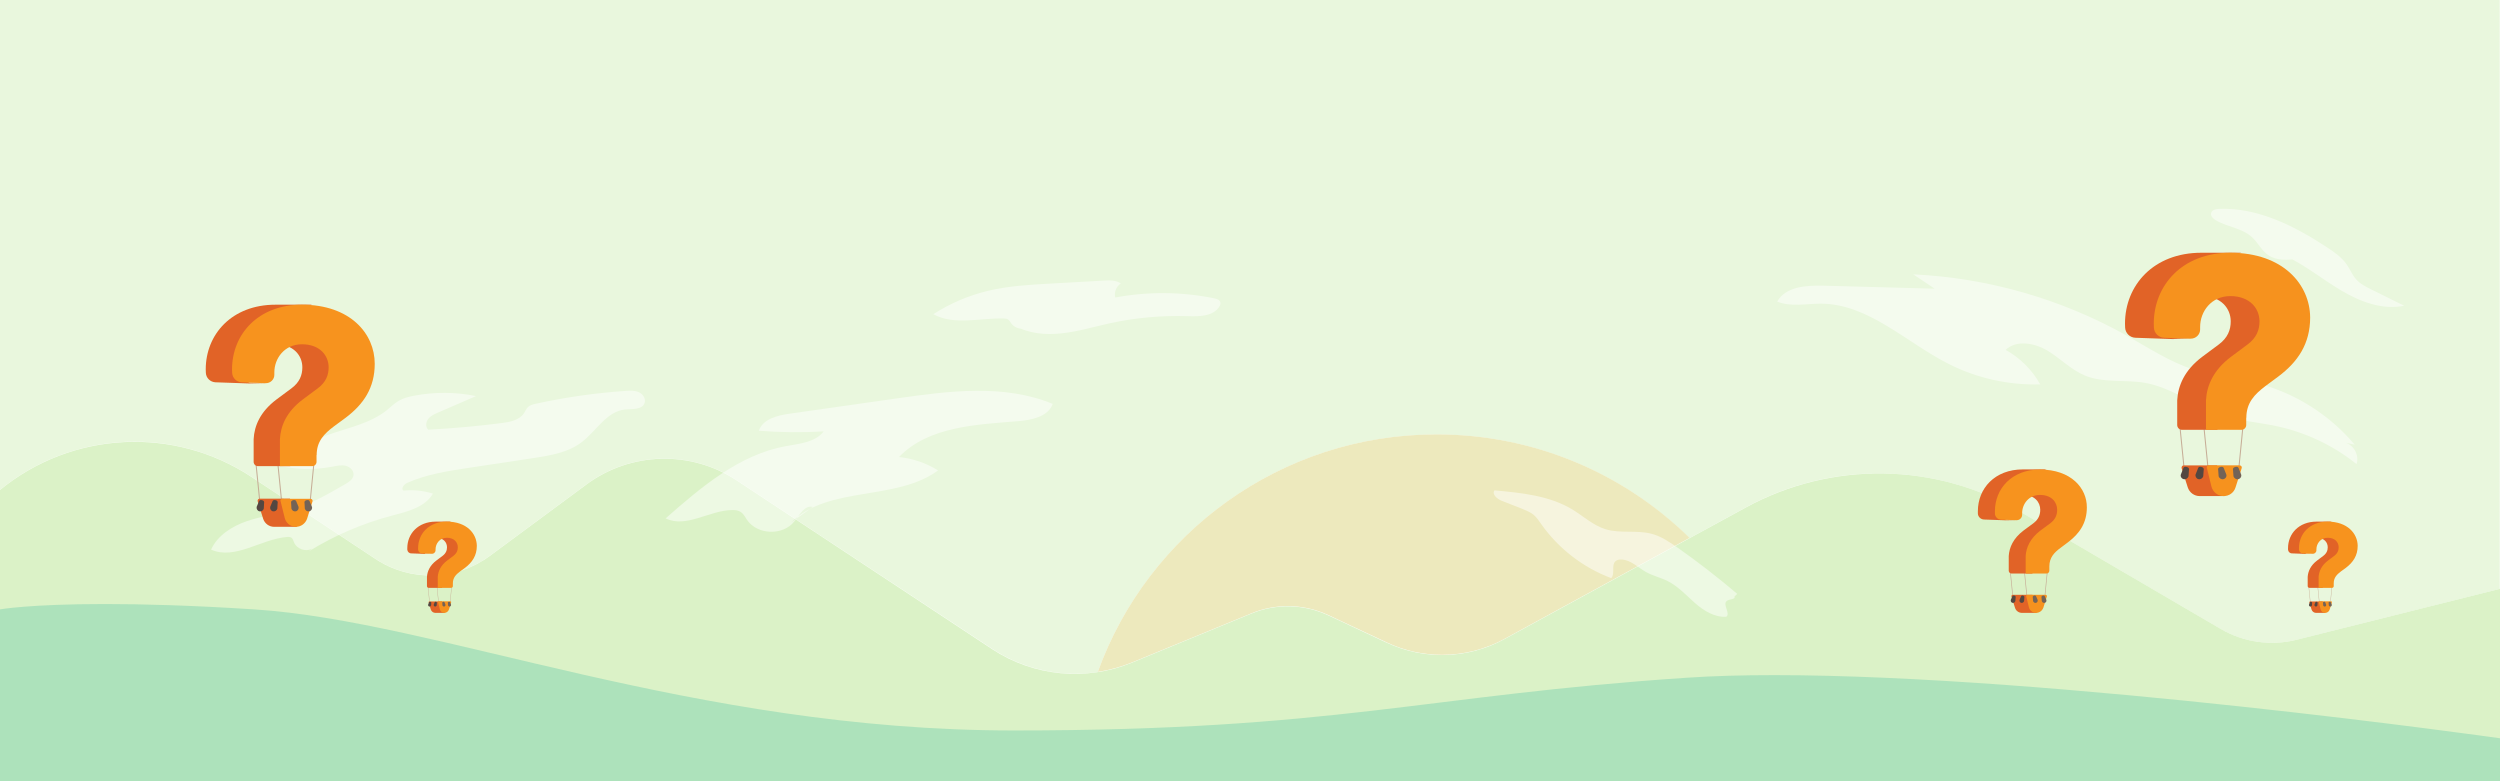 <?xml version="1.0" encoding="utf-8"?>
<!-- Generator: Adobe Illustrator 19.0.0, SVG Export Plug-In . SVG Version: 6.00 Build 0)  -->
<svg version="1.1" xmlns="http://www.w3.org/2000/svg" xmlns:xlink="http://www.w3.org/1999/xlink" x="0px" y="0px"
	 viewBox="0 0 1920 600" style="enable-background:new 0 0 1920 600;" xml:space="preserve">
<rect x="0" y="0" width="1920" height="600" fill="#333333" stroke="none"/>
<style type="text/css">
	.st0{fill:#FFFFFF;}
	.st1{fill:#E9F7DD;}
	.st2{fill:#EDE9BD;}
	.st3{fill:#DBF2C7;}
	.st4{fill:#ADE2BB;}
	.st5{opacity:0.5;}
	.st6{fill:#C6AD96;}
	.st7{fill:#E16327;}
	.st8{fill:#F6921E;}
	.st9{fill:#F7931E;}
	.st10{fill:#736357;}
	.st11{fill:#534741;}
</style>
<g id="Layer_1">
</g>
<g id="Layer_2">
	<g id="XMLID_70_">
		<polyline id="XMLID_75_" class="st0" points="1920,0 0,0 0,600 1920,600 1920,0 		"/>
		<path id="XMLID_77_" class="st1" d="M1920,0H0v600h1920h-540.1l0,0H826.8l0,0H0V376.2c29.9-24.5,66.6-37,103.4-37
			c31.2,0,62.6,9,89.9,27.1l95.1,62.9c12.8,8.5,27.5,12.7,42.2,12.7c16,0,32-5,45.5-15l74.4-55c17.7-13.1,38.7-19.7,59.8-19.7
			c19.3,0,38.5,5.5,55.4,16.6L762,498.3c19.2,12.6,41.3,19.1,63.6,19.1c5.8,0,11.7-0.4,17.5-1.3c38.6-106.4,140.5-182.4,260.2-182.4
			c75.7,0,144.3,30.4,194.2,79.6l43.2-23.6c32-17.5,67.3-26.2,102.5-26.1c37.4,0,74.8,9.8,108.1,29.3l154.1,90.1
			c12.1,7.1,25.7,10.7,39.4,10.7c6.3,0,12.7-0.8,18.9-2.3l156.1-39.1V0"/>
		<path id="XMLID_78_" class="st2" d="M1103.3,333.6c-119.7,0-221.7,76-260.2,182.4c9-1.4,17.8-3.8,26.4-7.3l91.7-37.7
			c8.9-3.7,18.4-5.5,27.9-5.5c10.6,0,21.3,2.3,31.1,6.9l45.1,21.1c13.4,6.3,27.9,9.4,42.3,9.4c16.5,0,32.9-4.1,47.8-12.2l142.2-77.6
			C1247.6,364,1179,333.6,1103.3,333.6"/>
		<path id="XMLID_79_" class="st3" d="M1920,452.2l-156.1,39.1c-19.8,5-40.8,2-58.4-8.3l-154.1-90.1
			c-64.8-37.9-144.8-39.1-210.7-3.1l-185.4,101.1c-27.9,15.2-61.3,16.2-90.1,2.8l-45.1-21.1c-18.6-8.7-40-9.2-59-1.4l-91.7,37.7
			c-35.4,14.5-75.6,10.6-107.5-10.4L565.7,368.9c-35.2-23.2-81.2-22-115.2,3.1l-74.4,55c-25.9,19.1-60.9,20-87.7,2.3l-95.1-62.9
			c-59.6-39.5-138-35.4-193.3,9.9V600h1920V452.2"/>
		<path id="XMLID_80_" class="st4" d="M80.5,463.9C22.7,463.9,0,468,0,468v132h1920v-33c0,0-341.6-48.5-557.2-48.5
			c-24.3,0-46.9,0.6-67.4,2c-201.8,13.5-269.3,40.5-516.8,40.5s-442.8-84-583.5-93C147.1,464.9,109.5,463.9,80.5,463.9"/>
	</g>
	<g id="XMLID_2_" class="st5">
		<path id="XMLID_91_" class="st0" d="M1808.4,341.5c-19.6-23.3-46.6-40.2-76.1-47.5c-15.9-4-32.5-5.3-48.1-10.3
			c-18.1-5.9-34.2-16.6-50.8-25.9c-50-28.1-106.7-44.4-164-47.1c5.5,3.7,11,7.4,16.4,11c-28.5-0.8-57.1-1.5-85.6-2.3
			c-13.1-0.3-28.9,0.7-35.3,12.2c10.5,4.3,22.3,1.6,33.6,1.6c36.5,0.2,65.2,29.6,97.7,46.1c21.7,11.1,46.3,16.6,70.7,15.9
			c-6.2-11.1-15.5-20.4-26.6-26.5c8.4-7.9,22.3-5.3,32.2,0.6c9.9,6,18.1,14.7,28.7,19.1c14.5,6,31.1,2.9,46.6,5.7
			c20.8,3.8,38.1,17.9,58.1,24.6c13.9,4.6,28.7,5.6,43,8.7c22.2,4.8,43.2,14.8,60.9,29c2.5-7-2.7-15.8-10.1-16.8"/>
	</g>
	<g id="XMLID_65_" class="st5">
		<path id="XMLID_85_" class="st0" d="M607.9,401c28.8-28.3,80-15.9,112.5-39.7c-9-5.7-19.4-9.2-30-10.3
			c22.8-23.6,59.4-24.9,92.1-27.6c10.2-0.9,22.5-3.5,26-13.2c-37.3-15.4-79.4-10-119.3-4.3c-27.6,3.9-55.1,7.9-82.7,11.8
			c-9.4,1.3-20.7,4.1-23.7,13.1c16.6,1.3,33.2,1.5,49.8,0.5c-6.4,8.4-18.4,9.4-28.9,11.3c-35.9,6.5-65.2,31.5-92.5,55.5
			c15.8,7.8,33.7-6.3,51.3-6.4c2.1,0,4.4,0.2,6.2,1.4c2.3,1.4,3.6,4,5.1,6.3c8,11.5,27.5,12.1,36.2,1.1c4-5,8-12.8,14.2-11.2"/>
	</g>
	<g id="XMLID_66_" class="st5">
		<path id="XMLID_92_" class="st0" d="M778.8,249.8c10.8,6.4,24,7.6,36.5,6.2c12.5-1.3,24.6-5,36.9-7.7c19.6-4.3,39.7-6.1,59.8-5.5
			c8.8,0.3,19.4,0.3,24.3-7.1c0.7-1.1,1.3-2.4,0.9-3.7c-0.6-1.8-2.8-2.5-4.7-2.9c-25-5.1-51-5.3-76-0.6c-1-4,0.8-8.6,4.3-10.8
			c-3.7-2.6-8.6-2.5-13.1-2.2c-13.7,0.8-27.4,1.5-41.1,2.3c-16.1,0.9-32.3,1.8-48,5.6c-14.8,3.6-29,9.6-41.8,17.9
			c16,8.8,35.7,2.8,53.9,3.3c1.2,0,2.4,0.1,3.4,0.7c1.1,0.7,1.7,1.9,2.5,3c2.1,2.9,5.8,4.5,9.4,4.1"/>
	</g>
	<g id="XMLID_67_" class="st5">
		<path id="XMLID_89_" class="st0" d="M1334.2,456.1c-14.7-12.5-30-24.4-45.8-35.5c-6.2-4.3-12.6-8.7-19.8-10.6
			c-11.5-3.1-24-0.1-35.4-3.5c-9.5-2.9-17.1-10-25.6-15.2c-17.7-10.7-39.2-12.8-59.8-14.7c-2.3,3,2,6.6,5.5,8
			c5.3,2.1,10.5,4.1,15.8,6.2c2.9,1.2,5.9,2.4,8.4,4.3c2.6,2.1,4.4,4.9,6.3,7.6c13.2,18.7,32.2,33.3,53.6,41.3
			c3.2-3.3-0.1-9.7,3.2-12.9c1.2-1.2,3-1.5,4.7-1.4c7.2,0.3,12.7,6.2,19,9.7c5.2,2.9,11.2,4.2,16.5,6.9c8,4,14.2,10.9,20.9,16.8
			s15,11.1,24,10.6c3.7-2.4-3.1-9.5,0.5-12.2c2.1-1.6,6.8-1,5.9-3.4"/>
	</g>
	<g id="XMLID_68_" class="st5">
		<path id="XMLID_93_" class="st0" d="M237.2,423.4c19.8-12.2,41.4-21.5,63.8-27.4c11.8-3.1,25.3-6.3,31.5-16.9
			c-7.3-2.3-15-3.1-22.6-2.3c-2.3-1.5,0.4-4.9,2.9-6c14.7-6.5,30.8-9,46.6-11.4c16.7-2.5,33.5-5.1,50.2-7.6c13-2,26.7-4.2,37.1-12.2
			c11.3-8.6,19.2-23.7,33.3-25.1c5.7-0.5,13.4,0.3,15.1-5.2c1-3.2-1.4-6.7-4.5-8.1s-6.6-1.2-10-1c-23.3,1.6-46.4,4.9-69.2,9.9
			c-2.1,0.5-4.3,1-5.8,2.4c-1.4,1.3-2.1,3.2-3.2,4.9c-3.6,5.3-10.7,6.7-17,7.5c-18.7,2.4-37.6,4.1-56.5,5.1c-2.3-2-1.9-5.9,0-8.3
			c1.9-2.4,4.8-3.7,7.6-4.9c9.7-4.2,19.4-8.4,29.1-12.6c-15.6-3.2-31.9-3.3-47.5-0.3c-4.2,0.8-8.3,1.8-12,4c-3.3,1.9-6,4.7-9,7.1
			c-12.7,10.2-29.4,13.4-44.7,18.8c-15,5.3-29.1,13.1-41.6,23c14.4,3.9,29.8,4.4,44.4,1.6c3.4-0.6,6.8-1.5,10.2-0.7s6.5,3.7,6.1,7.2
			c-0.4,3.2-3.5,5.3-6.3,6.9c-13,7.5-26.1,15.1-40.4,19.5c-11.5,3.6-23.7,5-35.1,8.9c-11.4,3.9-22.6,10.9-27.6,21.9
			c18.3,8.2,38.2-8,58.2-9.7c1.3-0.1,2.7-0.1,3.7,0.7c1,0.8,1.3,2.2,1.8,3.4c2,5.1,9,7.6,13.8,4.9"/>
	</g>
	<g id="XMLID_69_" class="st5">
		<path id="XMLID_83_" class="st0" d="M1754,196c15.6,7,29,18.1,43.7,26.9c14.7,8.8,32,15.4,48.7,11.9c-8.3-4.1-16.6-8.2-24.9-12.3
			c-4.4-2.2-8.9-4.4-12.1-8.1c-2.9-3.3-4.5-7.5-7-11.1c-3.9-5.7-9.7-9.7-15.5-13.5c-24.8-16.3-52.9-30.5-82.5-29.4
			c-2.6,0.1-5.7,0.8-6.3,3.3c-0.5,2.2,1.5,4.1,3.4,5.3c8.9,5.4,20.5,6.1,28.1,13.2c4.6,4.2,7.3,10.3,12.5,13.8
			c6.5,4.4,15,3.7,22.8,2.8"/>
	</g>
	<g id="XMLID_41_">
		<g id="XMLID_8_">
			<g id="XMLID_39_">
				
					<rect id="XMLID_40_" x="184.6" y="370.1" transform="matrix(9.940146e-02 0.995 -0.995 9.940146e-02 547.004 136.616)" class="st6" width="26.8" height="0.8"/>
			</g>
			<g id="XMLID_37_">
				
					<rect id="XMLID_38_" x="201.4" y="370.1" transform="matrix(9.940146e-02 0.995 -0.995 9.940146e-02 562.121 119.913)" class="st6" width="26.8" height="0.8"/>
			</g>
			<g id="XMLID_17_">
				
					<rect id="XMLID_18_" x="239.3" y="357.1" transform="matrix(0.995 9.757143e-02 -9.757143e-02 0.995 37.293 -21.62)" class="st6" width="0.8" height="26.8"/>
			</g>
			<g id="XMLID_15_">
				<path id="XMLID_16_" class="st7" d="M228,404.6h-17.5c-3.8,0-7.2-2.5-8.4-6.2l-4.2-13.4c-0.3-1,0.4-2,1.5-2h23.3L228,404.6z"/>
			</g>
			<g id="XMLID_13_">
				<path id="XMLID_14_" class="st8" d="M227.3,404.6L227.3,404.6c-4.1,0-7.6-2.8-8.6-6.7l-3.3-13.3c-0.2-0.8,0.4-1.5,1.2-1.5h21.9
					c1.1,0,1.8,1,1.5,2l-4.2,13.4C234.5,402.1,231.1,404.6,227.3,404.6z"/>
			</g>
			<g id="XMLID_11_">
				<path id="XMLID_12_" class="st7" d="M232.1,236.6l7.4-2.6h-27.9c-33.6,0-53.6,22.8-53.6,49.7c0,0.9,0,1.8,0.1,2.7
					c0.2,3.9,3.4,7,7.3,7.2l25.8,0.9l13.3-0.3l-13.5-0.4c-0.2-1.2-0.5-3.5-0.5-7.8c0-10.8,7.8-21.6,21.2-21.6
					c13.8,0,20.5,8.7,20.5,17.7c0,6-2.1,11.5-8.3,16.1l-11.7,8.7c-12.3,9.3-16.9,20.1-17.4,30.4v0c0,0.5,0,11.6,0,17.4
					c0,1.8,1.5,3.3,3.3,3.3h24.8v-8.5h0.1c0-10.4,5.5-16.3,13.6-22.3l8.7-6.4c13.8-10.4,22.3-23,22.3-41.4
					C267.6,261,255.7,243.2,232.1,236.6z"/>
			</g>
			<g id="XMLID_9_">
				<path id="XMLID_10_" class="st9" d="M231.8,234c-33.6,0-53.6,22.8-53.6,49.7c0,0.9,0,1.8,0.1,2.7c0.2,3.9,3.4,7,7.3,7.2
					l18.4,0.7c3.7,0.1,6.8-2.9,6.7-6.6c0-0.5,0-1.1,0-1.7c0-10.8,7.8-21.6,21.2-21.6c13.8,0,20.5,8.7,20.5,17.7
					c0,6-2.1,11.5-8.3,16.1l-11.7,8.7c-12.3,9.3-16.9,20.1-17.4,30.4l0,0v0c0,0.7,0,20.7,0,20.7h24.8c1.8,0,3.3-1.5,3.3-3.3v-5.2
					h0.1c0-10.4,5.5-16.3,13.6-22.3l8.7-6.4c13.8-10.4,22.3-23,22.3-41.4C287.8,256.3,269.1,234,231.8,234z"/>
			</g>
		</g>
		<path id="XMLID_7_" class="st10" d="M227.2,392.7L227.2,392.7c-1.5,0.3-3-0.6-3.4-2.1l-0.2-3.9c-0.3-1.5,0.1-2.2,1.6-2.6h0
			c1.5-0.3,2.2,0.1,2.6,1.6l1.5,3.6C229.6,390.8,228.7,392.4,227.2,392.7z"/>
		<path id="XMLID_6_" class="st10" d="M237.5,392.7L237.5,392.7c-1.5,0.3-3-0.6-3.4-2.1l-0.2-3.9c-0.3-1.5,0.1-2.2,1.6-2.6l0,0
			c1.5-0.3,2.2,0.1,2.6,1.6l1.5,3.6C240,390.8,239,392.4,237.5,392.7z"/>
		<path id="XMLID_5_" class="st11" d="M209.6,392.7L209.6,392.7c1.5,0.3,3-0.6,3.4-2.1l0.2-3.9c0.3-1.5-0.1-2.2-1.6-2.6h0
			c-1.5-0.3-2.2,0.1-2.6,1.6l-1.5,3.6C207.2,390.8,208.1,392.4,209.6,392.7z"/>
		<path id="XMLID_3_" class="st11" d="M199.2,392.7L199.2,392.7c1.5,0.3,3-0.6,3.4-2.1l0.2-3.9c0.3-1.5-0.1-2.2-1.6-2.6l0,0
			c-1.5-0.3-2.2,0.1-2.6,1.6l-1.5,3.6C196.8,390.8,197.8,392.4,199.2,392.7z"/>
	</g>
	<g id="XMLID_43_">
		<g id="XMLID_48_">
			<g id="XMLID_61_">
				
					<rect id="XMLID_62_" x="1536.2" y="448.4" transform="matrix(9.940146e-02 0.995 -0.995 9.940146e-02 1837.736 -1133.096)" class="st6" width="17.3" height="0.5"/>
			</g>
			<g id="XMLID_59_">
				
					<rect id="XMLID_60_" x="1547" y="448.4" transform="matrix(9.940146e-02 0.995 -0.995 9.940146e-02 1847.498 -1143.881)" class="st6" width="17.3" height="0.5"/>
			</g>
			<g id="XMLID_57_">
				
					<rect id="XMLID_58_" x="1571.5" y="440" transform="matrix(0.995 9.757143e-02 -9.757143e-02 0.995 51.278 -151.216)" class="st6" width="0.5" height="17.3"/>
			</g>
			<g id="XMLID_55_">
				<path id="XMLID_56_" class="st7" d="M1564.2,470.7h-11.3c-2.5,0-4.7-1.6-5.4-4l-2.7-8.6c-0.2-0.6,0.3-1.3,1-1.3h15.1
					L1564.2,470.7z"/>
			</g>
			<g id="XMLID_53_">
				<path id="XMLID_54_" class="st8" d="M1563.7,470.7L1563.7,470.7c-2.6,0-4.9-1.8-5.5-4.3l-2.1-8.6c-0.1-0.5,0.3-1,0.8-1h14.1
					c0.7,0,1.2,0.7,1,1.3l-2.7,8.6C1568.4,469.1,1566.2,470.7,1563.7,470.7z"/>
			</g>
			<g id="XMLID_51_">
				<path id="XMLID_52_" class="st7" d="M1566.8,362.2l4.8-1.7h-18c-21.7,0-34.6,14.7-34.6,32.1c0,0.6,0,1.2,0,1.8
					c0.1,2.5,2.2,4.5,4.7,4.6l16.7,0.6l8.6-0.2l-8.7-0.3c-0.2-0.8-0.3-2.3-0.3-5c0-7,5.1-14,13.7-14c8.9,0,13.2,5.6,13.2,11.4
					c0,3.9-1.3,7.4-5.3,10.4l-7.6,5.6c-7.9,6-10.9,13-11.3,19.6v0c0,0.3,0,7.5,0,11.2c0,1.2,1,2.2,2.2,2.2h16v-5.5h0
					c0-6.7,3.6-10.6,8.8-14.4l5.6-4.2c8.9-6.7,14.4-14.9,14.4-26.7C1589.7,378,1582.1,366.5,1566.8,362.2z"/>
			</g>
			<g id="XMLID_49_">
				<path id="XMLID_50_" class="st9" d="M1566.7,360.6c-21.7,0-34.6,14.7-34.6,32.1c0,0.6,0,1.2,0,1.8c0.1,2.5,2.2,4.5,4.7,4.6
					l11.9,0.4c2.4,0.1,4.4-1.9,4.3-4.3c0-0.3,0-0.7,0-1.1c0-7,5.1-14,13.7-14c8.9,0,13.2,5.6,13.2,11.4c0,3.9-1.3,7.4-5.3,10.4
					l-7.6,5.6c-7.9,6-10.9,13-11.3,19.6l0,0v0c0,0.4,0,13.4,0,13.4h16c1.2,0,2.2-1,2.2-2.2v-3.3h0c0-6.7,3.6-10.6,8.8-14.4l5.6-4.2
					c8.9-6.7,14.4-14.9,14.4-26.7C1602.8,375,1590.7,360.6,1566.7,360.6z"/>
			</g>
		</g>
		<path id="XMLID_47_" class="st10" d="M1563.6,463L1563.6,463c-1,0.2-1.9-0.4-2.2-1.4l-0.2-2.5c-0.2-1,0.1-1.4,1-1.7l0,0
			c1-0.2,1.4,0.1,1.7,1l1,2.3C1565.2,461.8,1564.6,462.8,1563.6,463z"/>
		<path id="XMLID_46_" class="st10" d="M1570.3,463L1570.3,463c-1,0.2-1.9-0.4-2.2-1.4l-0.2-2.5c-0.2-1,0.1-1.4,1-1.7l0,0
			c1-0.2,1.4,0.1,1.7,1l1,2.3C1571.9,461.8,1571.3,462.8,1570.3,463z"/>
		<path id="XMLID_45_" class="st11" d="M1552.3,463L1552.3,463c1,0.2,1.9-0.4,2.2-1.4l0.2-2.5c0.2-1-0.1-1.4-1-1.7l0,0
			c-1-0.2-1.4,0.1-1.7,1l-1,2.3C1550.7,461.8,1551.4,462.8,1552.3,463z"/>
		<path id="XMLID_44_" class="st11" d="M1545.6,463L1545.6,463c1,0.2,1.9-0.4,2.2-1.4l0.2-2.5c0.2-1-0.1-1.4-1-1.7l0,0
			c-1-0.2-1.4,0.1-1.7,1l-1,2.3C1544,461.8,1544.7,462.8,1545.6,463z"/>
	</g>
	<g id="XMLID_64_">
		<g id="XMLID_84_">
			<g id="XMLID_105_">
				
					<rect id="XMLID_106_" x="323.7" y="456.5" transform="matrix(9.940146e-02 0.995 -0.995 9.940146e-02 750.955 83.686)" class="st6" width="11" height="0.3"/>
			</g>
			<g id="XMLID_103_">
				
					<rect id="XMLID_104_" x="330.6" y="456.5" transform="matrix(9.940146e-02 0.995 -0.995 9.940146e-02 757.169 76.82)" class="st6" width="11" height="0.3"/>
			</g>
			<g id="XMLID_101_">
				
					<rect id="XMLID_102_" x="346.2" y="451.2" transform="matrix(0.995 9.757143e-02 -9.757143e-02 0.995 46.213 -31.617)" class="st6" width="0.3" height="11"/>
			</g>
			<g id="XMLID_99_">
				<path id="XMLID_100_" class="st7" d="M341.6,470.7h-7.2c-1.6,0-3-1-3.5-2.5l-1.7-5.5c-0.1-0.4,0.2-0.8,0.6-0.8h9.6L341.6,470.7z
					"/>
			</g>
			<g id="XMLID_97_">
				<path id="XMLID_98_" class="st8" d="M341.3,470.7L341.3,470.7c-1.7,0-3.1-1.1-3.5-2.8l-1.4-5.5c-0.1-0.3,0.2-0.6,0.5-0.6h9
					c0.4,0,0.7,0.4,0.6,0.8l-1.7,5.5C344.2,469.7,342.8,470.7,341.3,470.7z"/>
			</g>
			<g id="XMLID_95_">
				<path id="XMLID_96_" class="st7" d="M343.3,401.7l3-1.1h-11.5c-13.8,0-22,9.4-22,20.4c0,0.4,0,0.7,0,1.1c0.1,1.6,1.4,2.9,3,2.9
					l10.6,0.4l5.5-0.1l-5.5-0.2c-0.1-0.5-0.2-1.5-0.2-3.2c0-4.4,3.2-8.9,8.7-8.9c5.7,0,8.4,3.6,8.4,7.3c0,2.5-0.9,4.7-3.4,6.6
					l-4.8,3.6c-5,3.8-6.9,8.3-7.2,12.5v0c0,0.2,0,4.8,0,7.1c0,0.8,0.6,1.4,1.4,1.4h10.2v-3.5h0c0-4.3,2.3-6.7,5.6-9.2l3.6-2.6
					c5.7-4.3,9.2-9.5,9.2-17C357.8,411.7,353,404.4,343.3,401.7z"/>
			</g>
			<g id="XMLID_87_">
				<path id="XMLID_94_" class="st9" d="M343.1,400.6c-13.8,0-22,9.4-22,20.4c0,0.4,0,0.7,0,1.1c0.1,1.6,1.4,2.9,3,2.9l7.6,0.3
					c1.5,0.1,2.8-1.2,2.8-2.7c0-0.2,0-0.4,0-0.7c0-4.4,3.2-8.9,8.7-8.9c5.7,0,8.4,3.6,8.4,7.3c0,2.5-0.9,4.7-3.4,6.6l-4.8,3.6
					c-5,3.8-6.9,8.3-7.2,12.5l0,0v0c0,0.3,0,8.5,0,8.5h10.2c0.8,0,1.4-0.6,1.4-1.4v-2.1h0c0-4.3,2.3-6.7,5.6-9.2l3.6-2.6
					c5.7-4.3,9.2-9.5,9.2-17C366.1,409.8,358.5,400.6,343.1,400.6z"/>
			</g>
		</g>
		<path id="XMLID_82_" class="st10" d="M341.2,465.8L341.2,465.8c-0.6,0.1-1.2-0.2-1.4-0.9l-0.1-1.6c-0.1-0.6,0-0.9,0.7-1.1l0,0
			c0.6-0.1,0.9,0,1.1,0.7l0.6,1.5C342.2,465.1,341.8,465.7,341.2,465.8z"/>
		<path id="XMLID_73_" class="st10" d="M345.5,465.8L345.5,465.8c-0.6,0.1-1.2-0.2-1.4-0.9l-0.1-1.6c-0.1-0.6,0-0.9,0.7-1.1l0,0
			c0.6-0.1,0.9,0,1.1,0.7l0.6,1.5C346.5,465.1,346.1,465.7,345.5,465.8z"/>
		<path id="XMLID_72_" class="st11" d="M334,465.8L334,465.8c0.6,0.1,1.2-0.2,1.4-0.9l0.1-1.6c0.1-0.6,0-0.9-0.7-1.1l0,0
			c-0.6-0.1-0.9,0-1.1,0.7l-0.6,1.5C333,465.1,333.4,465.7,334,465.8z"/>
		<path id="XMLID_71_" class="st11" d="M329.7,465.8L329.7,465.8c0.6,0.1,1.2-0.2,1.4-0.9l0.1-1.6c0.1-0.6,0-0.9-0.7-1.1l0,0
			c-0.6-0.1-0.9,0-1.1,0.7l-0.6,1.5C328.7,465.1,329.1,465.7,329.7,465.8z"/>
	</g>
	<g id="XMLID_107_">
		<g id="XMLID_112_">
			<g id="XMLID_125_">
				
					<rect id="XMLID_126_" x="1768.2" y="456.5" transform="matrix(9.940146e-02 0.995 -0.995 9.940146e-02 2051.797 -1353.581)" class="st6" width="11" height="0.3"/>
			</g>
			<g id="XMLID_123_">
				
					<rect id="XMLID_124_" x="1775.1" y="456.5" transform="matrix(9.940146e-02 0.995 -0.995 9.940146e-02 2058.011 -1360.447)" class="st6" width="11" height="0.3"/>
			</g>
			<g id="XMLID_121_">
				
					<rect id="XMLID_122_" x="1790.6" y="451.2" transform="matrix(0.995 9.757143e-02 -9.757143e-02 0.995 53.105 -172.551)" class="st6" width="0.3" height="11"/>
			</g>
			<g id="XMLID_119_">
				<path id="XMLID_120_" class="st7" d="M1786,470.7h-7.2c-1.6,0-3-1-3.5-2.5l-1.7-5.5c-0.1-0.4,0.2-0.8,0.6-0.8h9.6L1786,470.7z"
					/>
			</g>
			<g id="XMLID_117_">
				<path id="XMLID_118_" class="st8" d="M1785.7,470.7L1785.7,470.7c-1.7,0-3.1-1.1-3.5-2.8l-1.4-5.5c-0.1-0.3,0.2-0.6,0.5-0.6h9
					c0.4,0,0.7,0.4,0.6,0.8l-1.7,5.5C1788.7,469.7,1787.3,470.7,1785.7,470.7z"/>
			</g>
			<g id="XMLID_115_">
				<path id="XMLID_116_" class="st7" d="M1787.7,401.7l3-1.1h-11.5c-13.8,0-22,9.4-22,20.4c0,0.4,0,0.7,0,1.1
					c0.1,1.6,1.4,2.9,3,2.9l10.6,0.4l5.5-0.1l-5.5-0.2c-0.1-0.5-0.2-1.5-0.2-3.2c0-4.4,3.2-8.9,8.7-8.9c5.7,0,8.4,3.6,8.4,7.3
					c0,2.5-0.9,4.7-3.4,6.6l-4.8,3.6c-5,3.8-6.9,8.3-7.2,12.5v0c0,0.2,0,4.8,0,7.1c0,0.8,0.6,1.4,1.4,1.4h10.2v-3.5h0
					c0-4.3,2.3-6.7,5.6-9.2l3.6-2.6c5.7-4.3,9.2-9.5,9.2-17C1802.2,411.7,1797.4,404.4,1787.7,401.7z"/>
			</g>
			<g id="XMLID_113_">
				<path id="XMLID_114_" class="st9" d="M1787.6,400.6c-13.8,0-22,9.4-22,20.4c0,0.4,0,0.7,0,1.1c0.1,1.6,1.4,2.9,3,2.9l7.6,0.3
					c1.5,0.1,2.8-1.2,2.8-2.7c0-0.2,0-0.4,0-0.7c0-4.4,3.2-8.9,8.7-8.9c5.7,0,8.4,3.6,8.4,7.3c0,2.5-0.9,4.7-3.4,6.6l-4.8,3.6
					c-5,3.8-6.9,8.3-7.2,12.5l0,0v0c0,0.3,0,8.5,0,8.5h10.2c0.8,0,1.4-0.6,1.4-1.4v-2.1h0c0-4.3,2.3-6.7,5.6-9.2l3.6-2.6
					c5.7-4.3,9.2-9.5,9.2-17C1810.6,409.8,1802.9,400.6,1787.6,400.6z"/>
			</g>
		</g>
		<path id="XMLID_111_" class="st10" d="M1785.6,465.8L1785.6,465.8c-0.6,0.1-1.2-0.2-1.4-0.9l-0.1-1.6c-0.1-0.6,0-0.9,0.7-1.1l0,0
			c0.6-0.1,0.9,0,1.1,0.7l0.6,1.5C1786.6,465.1,1786.3,465.7,1785.6,465.8z"/>
		<path id="XMLID_110_" class="st10" d="M1789.9,465.8L1789.9,465.8c-0.6,0.1-1.2-0.2-1.4-0.9l-0.1-1.6c-0.1-0.6,0-0.9,0.7-1.1l0,0
			c0.6-0.1,0.9,0,1.1,0.7l0.6,1.5C1790.9,465.1,1790.5,465.7,1789.9,465.8z"/>
		<path id="XMLID_109_" class="st11" d="M1778.4,465.8L1778.4,465.8c0.6,0.1,1.2-0.2,1.4-0.9l0.1-1.6c0.1-0.6,0-0.9-0.7-1.1l0,0
			c-0.6-0.1-0.9,0-1.1,0.7l-0.6,1.5C1777.4,465.1,1777.8,465.7,1778.4,465.8z"/>
		<path id="XMLID_108_" class="st11" d="M1774.2,465.8L1774.2,465.8c0.6,0.1,1.2-0.2,1.4-0.9l0.1-1.6c0.1-0.6,0-0.9-0.7-1.1l0,0
			c-0.6-0.1-0.9,0-1.1,0.7l-0.6,1.5C1773.2,465.1,1773.6,465.7,1774.2,465.8z"/>
	</g>
	<g id="XMLID_1_">
		<g id="XMLID_4_">
			<g id="XMLID_31_">
				
					<rect id="XMLID_32_" x="1661" y="343.2" transform="matrix(9.940146e-02 0.995 -0.995 9.940146e-02 1851.087 -1357.962)" class="st6" width="29.4" height="0.8"/>
			</g>
			<g id="XMLID_29_">
				
					<rect id="XMLID_30_" x="1679.4" y="343.2" transform="matrix(9.940146e-02 0.995 -0.995 9.940146e-02 1867.652 -1376.263)" class="st6" width="29.4" height="0.8"/>
			</g>
			<g id="XMLID_27_">
				
					<rect id="XMLID_28_" x="1721" y="328.9" transform="matrix(0.995 9.757143e-02 -9.757143e-02 0.995 41.742 -166.319)" class="st6" width="0.8" height="29.4"/>
			</g>
			<g id="XMLID_25_">
				<path id="XMLID_26_" class="st7" d="M1708.6,381h-19.2c-4.2,0-7.9-2.7-9.2-6.7l-4.7-14.7c-0.3-1.1,0.5-2.2,1.6-2.2h25.6
					L1708.6,381z"/>
			</g>
			<g id="XMLID_23_">
				<path id="XMLID_24_" class="st8" d="M1707.8,381L1707.8,381c-4.4,0-8.3-3-9.4-7.3l-3.6-14.6c-0.2-0.9,0.4-1.7,1.3-1.7h23.9
					c1.2,0,2,1.1,1.6,2.2l-4.7,14.7C1715.7,378.3,1712,381,1707.8,381z"/>
			</g>
			<g id="XMLID_21_">
				<path id="XMLID_22_" class="st7" d="M1713.1,197l8.1-2.9h-30.5c-36.8,0-58.7,25-58.7,54.5c0,1,0,2,0.1,3c0.2,4.3,3.7,7.7,8,7.8
					l28.3,1l14.6-0.3l-14.8-0.5c-0.3-1.3-0.6-3.9-0.6-8.5c0-11.9,8.6-23.7,23.2-23.7c15.1,0,22.4,9.6,22.4,19.4
					c0,6.6-2.3,12.6-9.1,17.7l-12.9,9.6c-13.5,10.2-18.5,22.1-19.1,33.3v0c0,0.6,0,12.8,0,19c0,2,1.6,3.7,3.7,3.7h27.2v-9.3h0.1
					c0-11.3,6.1-17.9,14.9-24.5l9.6-7.1c15.1-11.3,24.5-25.2,24.5-45.4C1751.9,223.7,1739,204.1,1713.1,197z"/>
			</g>
			<g id="XMLID_19_">
				<path id="XMLID_20_" class="st8" d="M1712.8,194.1c-36.8,0-58.7,25-58.7,54.5c0,1,0,2,0.1,3c0.2,4.3,3.7,7.7,8,7.8l20.1,0.7
					c4.1,0.1,7.5-3.2,7.4-7.2c0-0.6,0-1.2,0-1.8c0-11.9,8.6-23.7,23.2-23.7c15.1,0,22.4,9.6,22.4,19.4c0,6.6-2.3,12.6-9.1,17.7
					l-12.9,9.6c-13.5,10.2-18.5,22.1-19.1,33.3l0,0v0c0,0.8,0,22.7,0,22.7h27.2c2,0,3.7-1.6,3.7-3.7v-5.6h0.1
					c0-11.3,6.1-17.9,14.9-24.5l9.6-7.1c15.1-11.3,24.5-25.2,24.5-45.4C1774,218.6,1753.6,194.1,1712.8,194.1z"/>
			</g>
		</g>
		<path id="XMLID_35_" class="st10" d="M1707.6,368L1707.6,368c-1.6,0.4-3.3-0.7-3.7-2.3l-0.3-4.3c-0.4-1.6,0.1-2.4,1.8-2.8l0,0
			c1.6-0.4,2.4,0.1,2.8,1.8l1.6,4C1710.3,365.9,1709.3,367.6,1707.6,368z"/>
		<path id="XMLID_36_" class="st10" d="M1719,368L1719,368c-1.6,0.4-3.3-0.7-3.7-2.3l-0.3-4.3c-0.4-1.6,0.1-2.4,1.8-2.8l0,0
			c1.6-0.4,2.4,0.1,2.8,1.8l1.6,4C1721.7,365.9,1720.7,367.6,1719,368z"/>
		<path id="XMLID_34_" class="st11" d="M1688.4,368L1688.4,368c1.6,0.4,3.3-0.7,3.7-2.3l0.3-4.3c0.4-1.6-0.1-2.4-1.8-2.8l0,0
			c-1.6-0.4-2.4,0.1-2.8,1.8l-1.6,4C1685.8,365.9,1686.8,367.6,1688.4,368z"/>
		<path id="XMLID_33_" class="st11" d="M1677.1,368L1677.1,368c1.6,0.4,3.3-0.7,3.7-2.3l0.3-4.3c0.4-1.6-0.1-2.4-1.8-2.8l0,0
			c-1.6-0.4-2.4,0.1-2.8,1.8l-1.6,4C1674.4,365.9,1675.4,367.6,1677.1,368z"/>
	</g>
</g>
</svg>
